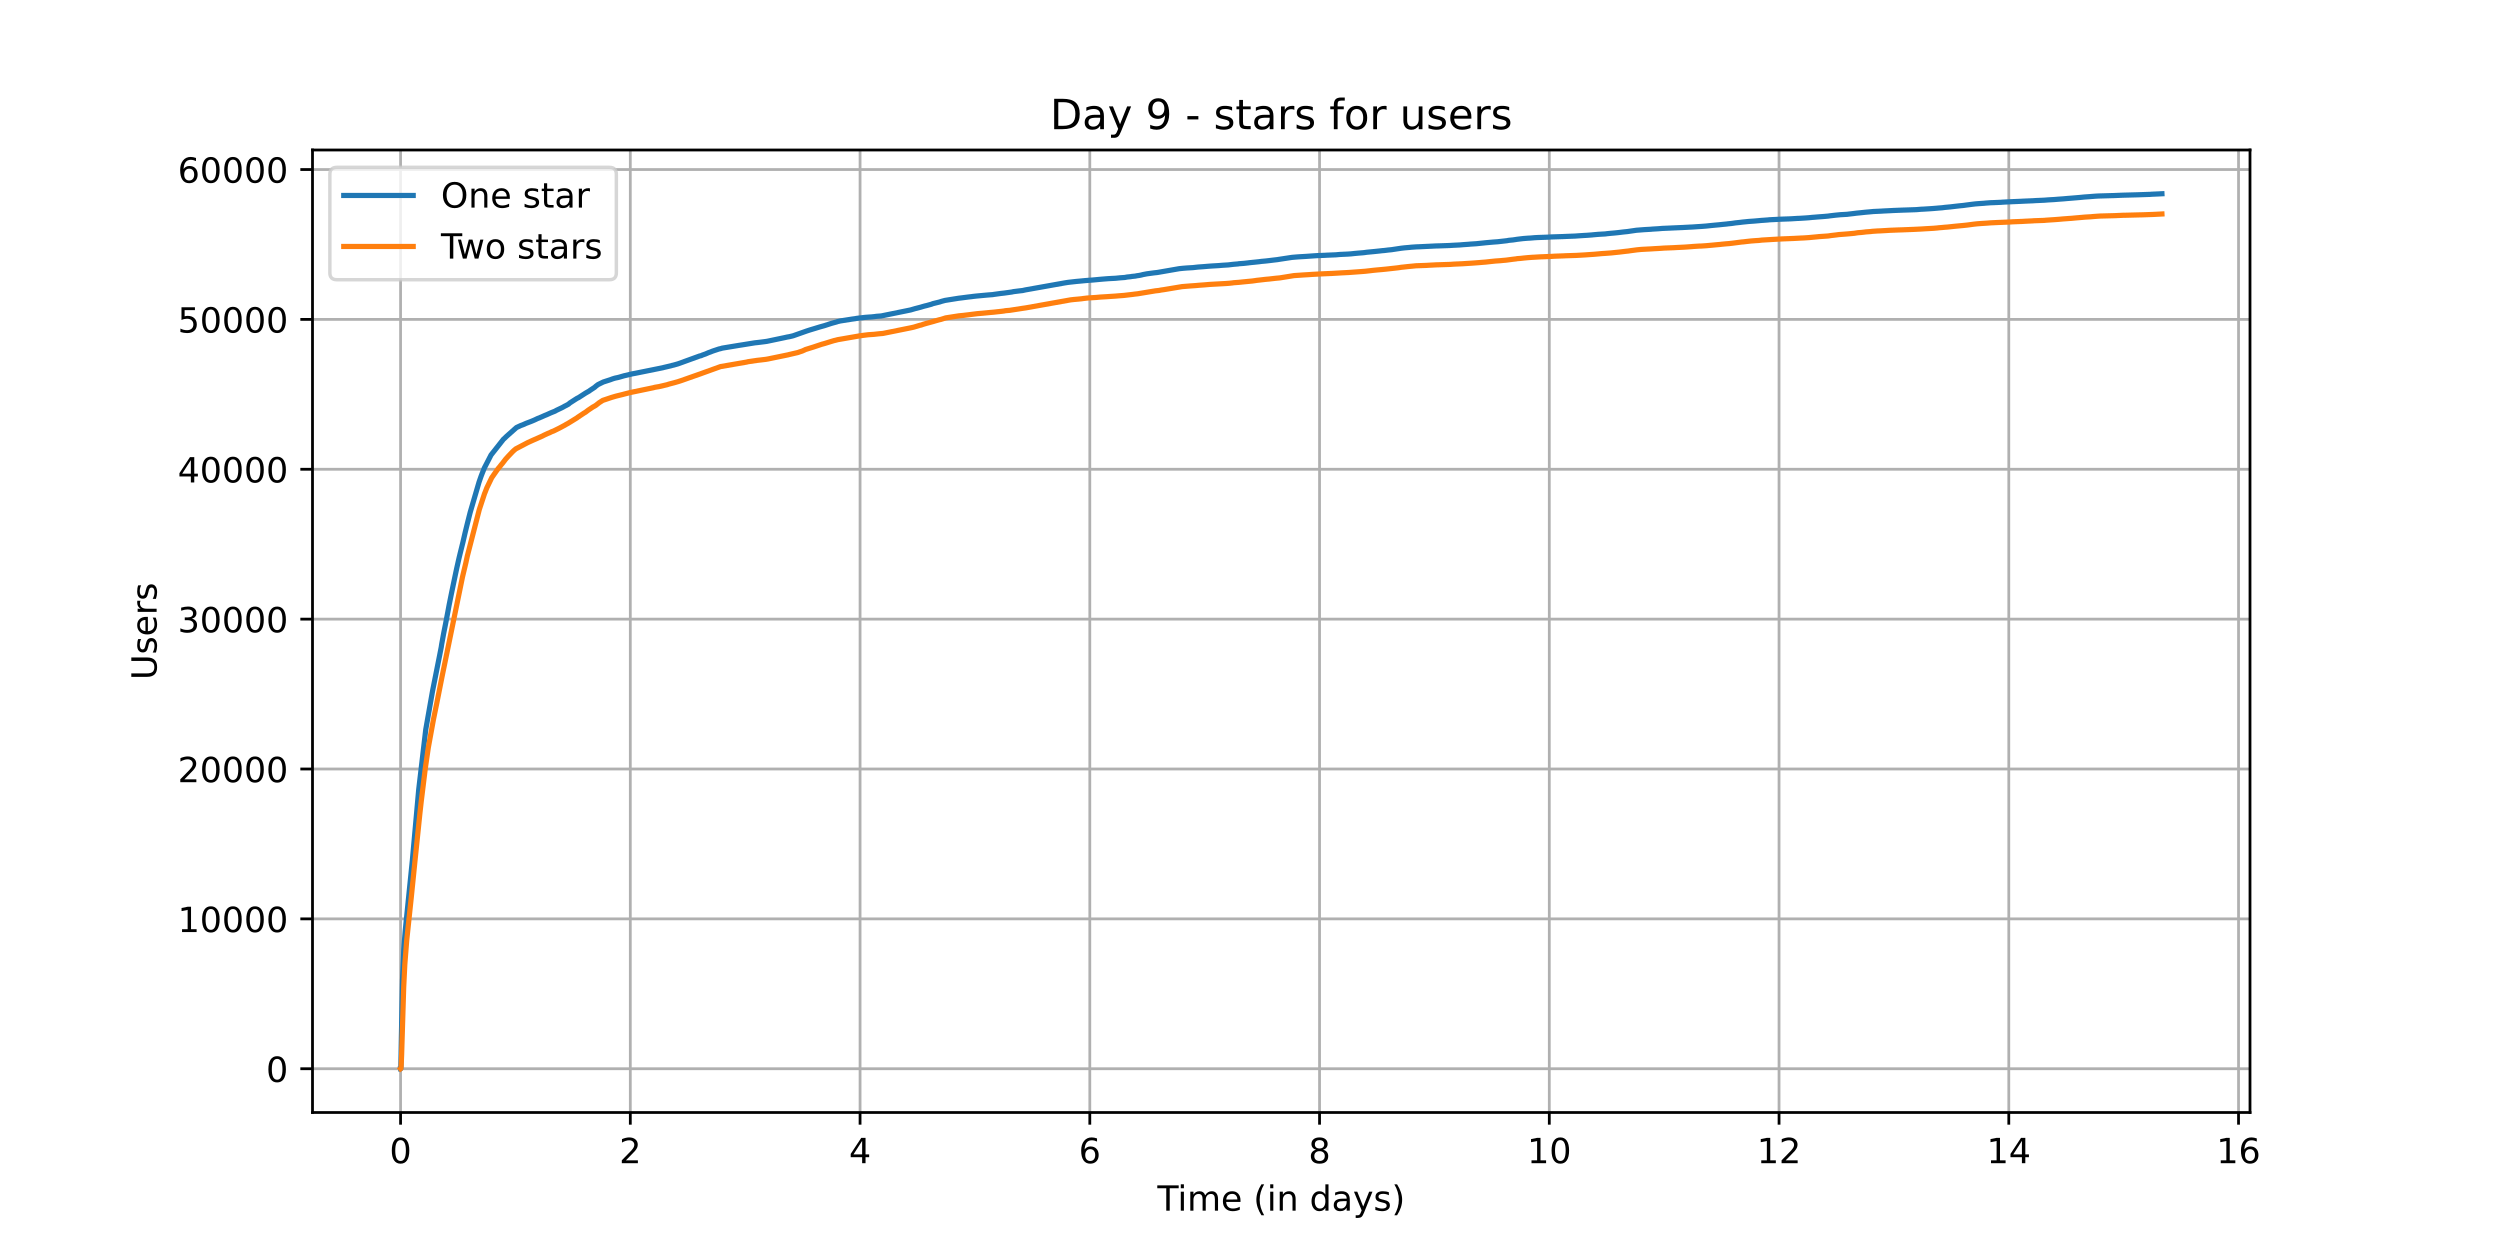 <?xml version="1.0" encoding="utf-8" standalone="no"?>
<!DOCTYPE svg PUBLIC "-//W3C//DTD SVG 1.1//EN"
  "http://www.w3.org/Graphics/SVG/1.1/DTD/svg11.dtd">
<!-- Created with matplotlib (https://matplotlib.org/) -->
<svg height="360pt" version="1.1" viewBox="0 0 720 360" width="720pt" xmlns="http://www.w3.org/2000/svg" xmlns:xlink="http://www.w3.org/1999/xlink">
 <defs>
  <style type="text/css">*{stroke-linecap:butt;stroke-linejoin:round;}</style>
 </defs>
 <g id="figure_1">
  <g id="patch_1">
   <path d="M 0 360 
L 720 360 
L 720 0 
L 0 0 
z
" style="fill:#ffffff;"/>
  </g>
  <g id="axes_1">
   <g id="patch_2">
    <path d="M 90 320.4 
L 648 320.4 
L 648 43.2 
L 90 43.2 
z
" style="fill:#ffffff;"/>
   </g>
   <g id="matplotlib.axis_1">
    <g id="xtick_1">
     <g id="line2d_1">
      <path clip-path="url(#p539cedd8db)" d="M 115.364 320.4 
L 115.364 43.2 
" style="fill:none;stroke:#b0b0b0;stroke-linecap:square;stroke-width:0.8;"/>
     </g>
     <g id="line2d_2">
      <defs>
       <path d="M 0 0 
L 0 3.5 
" id="me29ecaa5ad" style="stroke:#000000;stroke-width:0.8;"/>
      </defs>
      <g>
       <use style="stroke:#000000;stroke-width:0.8;" x="115.364" xlink:href="#me29ecaa5ad" y="320.4"/>
      </g>
     </g>
     <g id="text_1">
      <!-- 0 -->
      <g transform="translate(112.182 334.998)scale(0.1 -0.1)">
       <defs>
        <path d="M 31.781 66.406 
Q 24.172 66.406 20.328 58.906 
Q 16.5 51.422 16.5 36.375 
Q 16.5 21.391 20.328 13.891 
Q 24.172 6.391 31.781 6.391 
Q 39.453 6.391 43.281 13.891 
Q 47.125 21.391 47.125 36.375 
Q 47.125 51.422 43.281 58.906 
Q 39.453 66.406 31.781 66.406 
z
M 31.781 74.219 
Q 44.047 74.219 50.516 64.516 
Q 56.984 54.828 56.984 36.375 
Q 56.984 17.969 50.516 8.266 
Q 44.047 -1.422 31.781 -1.422 
Q 19.531 -1.422 13.062 8.266 
Q 6.594 17.969 6.594 36.375 
Q 6.594 54.828 13.062 64.516 
Q 19.531 74.219 31.781 74.219 
z
" id="DejaVuSans-48"/>
       </defs>
       <use xlink:href="#DejaVuSans-48"/>
      </g>
     </g>
    </g>
    <g id="xtick_2">
     <g id="line2d_3">
      <path clip-path="url(#p539cedd8db)" d="M 181.53 320.4 
L 181.53 43.2 
" style="fill:none;stroke:#b0b0b0;stroke-linecap:square;stroke-width:0.8;"/>
     </g>
     <g id="line2d_4">
      <g>
       <use style="stroke:#000000;stroke-width:0.8;" x="181.53" xlink:href="#me29ecaa5ad" y="320.4"/>
      </g>
     </g>
     <g id="text_2">
      <!-- 2 -->
      <g transform="translate(178.349 334.998)scale(0.1 -0.1)">
       <defs>
        <path d="M 19.188 8.297 
L 53.609 8.297 
L 53.609 0 
L 7.328 0 
L 7.328 8.297 
Q 12.938 14.109 22.625 23.891 
Q 32.328 33.688 34.812 36.531 
Q 39.547 41.844 41.422 45.531 
Q 43.312 49.219 43.312 52.781 
Q 43.312 58.594 39.234 62.25 
Q 35.156 65.922 28.609 65.922 
Q 23.969 65.922 18.812 64.312 
Q 13.672 62.703 7.812 59.422 
L 7.812 69.391 
Q 13.766 71.781 18.938 73 
Q 24.125 74.219 28.422 74.219 
Q 39.75 74.219 46.484 68.547 
Q 53.219 62.891 53.219 53.422 
Q 53.219 48.922 51.531 44.891 
Q 49.859 40.875 45.406 35.406 
Q 44.188 33.984 37.641 27.219 
Q 31.109 20.453 19.188 8.297 
z
" id="DejaVuSans-50"/>
       </defs>
       <use xlink:href="#DejaVuSans-50"/>
      </g>
     </g>
    </g>
    <g id="xtick_3">
     <g id="line2d_5">
      <path clip-path="url(#p539cedd8db)" d="M 247.697 320.4 
L 247.697 43.2 
" style="fill:none;stroke:#b0b0b0;stroke-linecap:square;stroke-width:0.8;"/>
     </g>
     <g id="line2d_6">
      <g>
       <use style="stroke:#000000;stroke-width:0.8;" x="247.697" xlink:href="#me29ecaa5ad" y="320.4"/>
      </g>
     </g>
     <g id="text_3">
      <!-- 4 -->
      <g transform="translate(244.516 334.998)scale(0.1 -0.1)">
       <defs>
        <path d="M 37.797 64.312 
L 12.891 25.391 
L 37.797 25.391 
z
M 35.203 72.906 
L 47.609 72.906 
L 47.609 25.391 
L 58.016 25.391 
L 58.016 17.188 
L 47.609 17.188 
L 47.609 0 
L 37.797 0 
L 37.797 17.188 
L 4.891 17.188 
L 4.891 26.703 
z
" id="DejaVuSans-52"/>
       </defs>
       <use xlink:href="#DejaVuSans-52"/>
      </g>
     </g>
    </g>
    <g id="xtick_4">
     <g id="line2d_7">
      <path clip-path="url(#p539cedd8db)" d="M 313.864 320.4 
L 313.864 43.2 
" style="fill:none;stroke:#b0b0b0;stroke-linecap:square;stroke-width:0.8;"/>
     </g>
     <g id="line2d_8">
      <g>
       <use style="stroke:#000000;stroke-width:0.8;" x="313.864" xlink:href="#me29ecaa5ad" y="320.4"/>
      </g>
     </g>
     <g id="text_4">
      <!-- 6 -->
      <g transform="translate(310.683 334.998)scale(0.1 -0.1)">
       <defs>
        <path d="M 33.016 40.375 
Q 26.375 40.375 22.484 35.828 
Q 18.609 31.297 18.609 23.391 
Q 18.609 15.531 22.484 10.953 
Q 26.375 6.391 33.016 6.391 
Q 39.656 6.391 43.531 10.953 
Q 47.406 15.531 47.406 23.391 
Q 47.406 31.297 43.531 35.828 
Q 39.656 40.375 33.016 40.375 
z
M 52.594 71.297 
L 52.594 62.312 
Q 48.875 64.062 45.094 64.984 
Q 41.312 65.922 37.594 65.922 
Q 27.828 65.922 22.672 59.328 
Q 17.531 52.734 16.797 39.406 
Q 19.672 43.656 24.016 45.922 
Q 28.375 48.188 33.594 48.188 
Q 44.578 48.188 50.953 41.516 
Q 57.328 34.859 57.328 23.391 
Q 57.328 12.156 50.688 5.359 
Q 44.047 -1.422 33.016 -1.422 
Q 20.359 -1.422 13.672 8.266 
Q 6.984 17.969 6.984 36.375 
Q 6.984 53.656 15.188 63.938 
Q 23.391 74.219 37.203 74.219 
Q 40.922 74.219 44.703 73.484 
Q 48.484 72.75 52.594 71.297 
z
" id="DejaVuSans-54"/>
       </defs>
       <use xlink:href="#DejaVuSans-54"/>
      </g>
     </g>
    </g>
    <g id="xtick_5">
     <g id="line2d_9">
      <path clip-path="url(#p539cedd8db)" d="M 380.03 320.4 
L 380.03 43.2 
" style="fill:none;stroke:#b0b0b0;stroke-linecap:square;stroke-width:0.8;"/>
     </g>
     <g id="line2d_10">
      <g>
       <use style="stroke:#000000;stroke-width:0.8;" x="380.03" xlink:href="#me29ecaa5ad" y="320.4"/>
      </g>
     </g>
     <g id="text_5">
      <!-- 8 -->
      <g transform="translate(376.849 334.998)scale(0.1 -0.1)">
       <defs>
        <path d="M 31.781 34.625 
Q 24.75 34.625 20.719 30.859 
Q 16.703 27.094 16.703 20.516 
Q 16.703 13.922 20.719 10.156 
Q 24.75 6.391 31.781 6.391 
Q 38.812 6.391 42.859 10.172 
Q 46.922 13.969 46.922 20.516 
Q 46.922 27.094 42.891 30.859 
Q 38.875 34.625 31.781 34.625 
z
M 21.922 38.812 
Q 15.578 40.375 12.031 44.719 
Q 8.5 49.078 8.5 55.328 
Q 8.5 64.062 14.719 69.141 
Q 20.953 74.219 31.781 74.219 
Q 42.672 74.219 48.875 69.141 
Q 55.078 64.062 55.078 55.328 
Q 55.078 49.078 51.531 44.719 
Q 48 40.375 41.703 38.812 
Q 48.828 37.156 52.797 32.312 
Q 56.781 27.484 56.781 20.516 
Q 56.781 9.906 50.312 4.234 
Q 43.844 -1.422 31.781 -1.422 
Q 19.734 -1.422 13.25 4.234 
Q 6.781 9.906 6.781 20.516 
Q 6.781 27.484 10.781 32.312 
Q 14.797 37.156 21.922 38.812 
z
M 18.312 54.391 
Q 18.312 48.734 21.844 45.562 
Q 25.391 42.391 31.781 42.391 
Q 38.141 42.391 41.719 45.562 
Q 45.312 48.734 45.312 54.391 
Q 45.312 60.062 41.719 63.234 
Q 38.141 66.406 31.781 66.406 
Q 25.391 66.406 21.844 63.234 
Q 18.312 60.062 18.312 54.391 
z
" id="DejaVuSans-56"/>
       </defs>
       <use xlink:href="#DejaVuSans-56"/>
      </g>
     </g>
    </g>
    <g id="xtick_6">
     <g id="line2d_11">
      <path clip-path="url(#p539cedd8db)" d="M 446.197 320.4 
L 446.197 43.2 
" style="fill:none;stroke:#b0b0b0;stroke-linecap:square;stroke-width:0.8;"/>
     </g>
     <g id="line2d_12">
      <g>
       <use style="stroke:#000000;stroke-width:0.8;" x="446.197" xlink:href="#me29ecaa5ad" y="320.4"/>
      </g>
     </g>
     <g id="text_6">
      <!-- 10 -->
      <g transform="translate(439.835 334.998)scale(0.1 -0.1)">
       <defs>
        <path d="M 12.406 8.297 
L 28.516 8.297 
L 28.516 63.922 
L 10.984 60.406 
L 10.984 69.391 
L 28.422 72.906 
L 38.281 72.906 
L 38.281 8.297 
L 54.391 8.297 
L 54.391 0 
L 12.406 0 
z
" id="DejaVuSans-49"/>
       </defs>
       <use xlink:href="#DejaVuSans-49"/>
       <use x="63.623" xlink:href="#DejaVuSans-48"/>
      </g>
     </g>
    </g>
    <g id="xtick_7">
     <g id="line2d_13">
      <path clip-path="url(#p539cedd8db)" d="M 512.364 320.4 
L 512.364 43.2 
" style="fill:none;stroke:#b0b0b0;stroke-linecap:square;stroke-width:0.8;"/>
     </g>
     <g id="line2d_14">
      <g>
       <use style="stroke:#000000;stroke-width:0.8;" x="512.364" xlink:href="#me29ecaa5ad" y="320.4"/>
      </g>
     </g>
     <g id="text_7">
      <!-- 12 -->
      <g transform="translate(506.001 334.998)scale(0.1 -0.1)">
       <use xlink:href="#DejaVuSans-49"/>
       <use x="63.623" xlink:href="#DejaVuSans-50"/>
      </g>
     </g>
    </g>
    <g id="xtick_8">
     <g id="line2d_15">
      <path clip-path="url(#p539cedd8db)" d="M 578.531 320.4 
L 578.531 43.2 
" style="fill:none;stroke:#b0b0b0;stroke-linecap:square;stroke-width:0.8;"/>
     </g>
     <g id="line2d_16">
      <g>
       <use style="stroke:#000000;stroke-width:0.8;" x="578.531" xlink:href="#me29ecaa5ad" y="320.4"/>
      </g>
     </g>
     <g id="text_8">
      <!-- 14 -->
      <g transform="translate(572.168 334.998)scale(0.1 -0.1)">
       <use xlink:href="#DejaVuSans-49"/>
       <use x="63.623" xlink:href="#DejaVuSans-52"/>
      </g>
     </g>
    </g>
    <g id="xtick_9">
     <g id="line2d_17">
      <path clip-path="url(#p539cedd8db)" d="M 644.697 320.4 
L 644.697 43.2 
" style="fill:none;stroke:#b0b0b0;stroke-linecap:square;stroke-width:0.8;"/>
     </g>
     <g id="line2d_18">
      <g>
       <use style="stroke:#000000;stroke-width:0.8;" x="644.697" xlink:href="#me29ecaa5ad" y="320.4"/>
      </g>
     </g>
     <g id="text_9">
      <!-- 16 -->
      <g transform="translate(638.335 334.998)scale(0.1 -0.1)">
       <use xlink:href="#DejaVuSans-49"/>
       <use x="63.623" xlink:href="#DejaVuSans-54"/>
      </g>
     </g>
    </g>
    <g id="text_10">
     <!-- Time (in days) -->
     <g transform="translate(333.327 348.677)scale(0.1 -0.1)">
      <defs>
       <path d="M -0.297 72.906 
L 61.375 72.906 
L 61.375 64.594 
L 35.5 64.594 
L 35.5 0 
L 25.594 0 
L 25.594 64.594 
L -0.297 64.594 
z
" id="DejaVuSans-84"/>
       <path d="M 9.422 54.688 
L 18.406 54.688 
L 18.406 0 
L 9.422 0 
z
M 9.422 75.984 
L 18.406 75.984 
L 18.406 64.594 
L 9.422 64.594 
z
" id="DejaVuSans-105"/>
       <path d="M 52 44.188 
Q 55.375 50.25 60.062 53.125 
Q 64.75 56 71.094 56 
Q 79.641 56 84.281 50.016 
Q 88.922 44.047 88.922 33.016 
L 88.922 0 
L 79.891 0 
L 79.891 32.719 
Q 79.891 40.578 77.094 44.375 
Q 74.312 48.188 68.609 48.188 
Q 61.625 48.188 57.562 43.547 
Q 53.516 38.922 53.516 30.906 
L 53.516 0 
L 44.484 0 
L 44.484 32.719 
Q 44.484 40.625 41.703 44.406 
Q 38.922 48.188 33.109 48.188 
Q 26.219 48.188 22.156 43.531 
Q 18.109 38.875 18.109 30.906 
L 18.109 0 
L 9.078 0 
L 9.078 54.688 
L 18.109 54.688 
L 18.109 46.188 
Q 21.188 51.219 25.484 53.609 
Q 29.781 56 35.688 56 
Q 41.656 56 45.828 52.969 
Q 50 49.953 52 44.188 
z
" id="DejaVuSans-109"/>
       <path d="M 56.203 29.594 
L 56.203 25.203 
L 14.891 25.203 
Q 15.484 15.922 20.484 11.062 
Q 25.484 6.203 34.422 6.203 
Q 39.594 6.203 44.453 7.469 
Q 49.312 8.734 54.109 11.281 
L 54.109 2.781 
Q 49.266 0.734 44.188 -0.344 
Q 39.109 -1.422 33.891 -1.422 
Q 20.797 -1.422 13.156 6.188 
Q 5.516 13.812 5.516 26.812 
Q 5.516 40.234 12.766 48.109 
Q 20.016 56 32.328 56 
Q 43.359 56 49.781 48.891 
Q 56.203 41.797 56.203 29.594 
z
M 47.219 32.234 
Q 47.125 39.594 43.094 43.984 
Q 39.062 48.391 32.422 48.391 
Q 24.906 48.391 20.391 44.141 
Q 15.875 39.891 15.188 32.172 
z
" id="DejaVuSans-101"/>
       <path id="DejaVuSans-32"/>
       <path d="M 31 75.875 
Q 24.469 64.656 21.281 53.656 
Q 18.109 42.672 18.109 31.391 
Q 18.109 20.125 21.312 9.062 
Q 24.516 -2 31 -13.188 
L 23.188 -13.188 
Q 15.875 -1.703 12.234 9.375 
Q 8.594 20.453 8.594 31.391 
Q 8.594 42.281 12.203 53.312 
Q 15.828 64.359 23.188 75.875 
z
" id="DejaVuSans-40"/>
       <path d="M 54.891 33.016 
L 54.891 0 
L 45.906 0 
L 45.906 32.719 
Q 45.906 40.484 42.875 44.328 
Q 39.844 48.188 33.797 48.188 
Q 26.516 48.188 22.312 43.547 
Q 18.109 38.922 18.109 30.906 
L 18.109 0 
L 9.078 0 
L 9.078 54.688 
L 18.109 54.688 
L 18.109 46.188 
Q 21.344 51.125 25.703 53.562 
Q 30.078 56 35.797 56 
Q 45.219 56 50.047 50.172 
Q 54.891 44.344 54.891 33.016 
z
" id="DejaVuSans-110"/>
       <path d="M 45.406 46.391 
L 45.406 75.984 
L 54.391 75.984 
L 54.391 0 
L 45.406 0 
L 45.406 8.203 
Q 42.578 3.328 38.25 0.953 
Q 33.938 -1.422 27.875 -1.422 
Q 17.969 -1.422 11.734 6.484 
Q 5.516 14.406 5.516 27.297 
Q 5.516 40.188 11.734 48.094 
Q 17.969 56 27.875 56 
Q 33.938 56 38.25 53.625 
Q 42.578 51.266 45.406 46.391 
z
M 14.797 27.297 
Q 14.797 17.391 18.875 11.75 
Q 22.953 6.109 30.078 6.109 
Q 37.203 6.109 41.297 11.75 
Q 45.406 17.391 45.406 27.297 
Q 45.406 37.203 41.297 42.844 
Q 37.203 48.484 30.078 48.484 
Q 22.953 48.484 18.875 42.844 
Q 14.797 37.203 14.797 27.297 
z
" id="DejaVuSans-100"/>
       <path d="M 34.281 27.484 
Q 23.391 27.484 19.188 25 
Q 14.984 22.516 14.984 16.5 
Q 14.984 11.719 18.141 8.906 
Q 21.297 6.109 26.703 6.109 
Q 34.188 6.109 38.703 11.406 
Q 43.219 16.703 43.219 25.484 
L 43.219 27.484 
z
M 52.203 31.203 
L 52.203 0 
L 43.219 0 
L 43.219 8.297 
Q 40.141 3.328 35.547 0.953 
Q 30.953 -1.422 24.312 -1.422 
Q 15.922 -1.422 10.953 3.297 
Q 6 8.016 6 15.922 
Q 6 25.141 12.172 29.828 
Q 18.359 34.516 30.609 34.516 
L 43.219 34.516 
L 43.219 35.406 
Q 43.219 41.609 39.141 45 
Q 35.062 48.391 27.688 48.391 
Q 23 48.391 18.547 47.266 
Q 14.109 46.141 10.016 43.891 
L 10.016 52.203 
Q 14.938 54.109 19.578 55.047 
Q 24.219 56 28.609 56 
Q 40.484 56 46.344 49.844 
Q 52.203 43.703 52.203 31.203 
z
" id="DejaVuSans-97"/>
       <path d="M 32.172 -5.078 
Q 28.375 -14.844 24.75 -17.812 
Q 21.141 -20.797 15.094 -20.797 
L 7.906 -20.797 
L 7.906 -13.281 
L 13.188 -13.281 
Q 16.891 -13.281 18.938 -11.516 
Q 21 -9.766 23.484 -3.219 
L 25.094 0.875 
L 2.984 54.688 
L 12.5 54.688 
L 29.594 11.922 
L 46.688 54.688 
L 56.203 54.688 
z
" id="DejaVuSans-121"/>
       <path d="M 44.281 53.078 
L 44.281 44.578 
Q 40.484 46.531 36.375 47.5 
Q 32.281 48.484 27.875 48.484 
Q 21.188 48.484 17.844 46.438 
Q 14.5 44.391 14.5 40.281 
Q 14.5 37.156 16.891 35.375 
Q 19.281 33.594 26.516 31.984 
L 29.594 31.297 
Q 39.156 29.25 43.188 25.516 
Q 47.219 21.781 47.219 15.094 
Q 47.219 7.469 41.188 3.016 
Q 35.156 -1.422 24.609 -1.422 
Q 20.219 -1.422 15.453 -0.562 
Q 10.688 0.297 5.422 2 
L 5.422 11.281 
Q 10.406 8.688 15.234 7.391 
Q 20.062 6.109 24.812 6.109 
Q 31.156 6.109 34.562 8.281 
Q 37.984 10.453 37.984 14.406 
Q 37.984 18.062 35.516 20.016 
Q 33.062 21.969 24.703 23.781 
L 21.578 24.516 
Q 13.234 26.266 9.516 29.906 
Q 5.812 33.547 5.812 39.891 
Q 5.812 47.609 11.281 51.797 
Q 16.75 56 26.812 56 
Q 31.781 56 36.172 55.266 
Q 40.578 54.547 44.281 53.078 
z
" id="DejaVuSans-115"/>
       <path d="M 8.016 75.875 
L 15.828 75.875 
Q 23.141 64.359 26.781 53.312 
Q 30.422 42.281 30.422 31.391 
Q 30.422 20.453 26.781 9.375 
Q 23.141 -1.703 15.828 -13.188 
L 8.016 -13.188 
Q 14.5 -2 17.703 9.062 
Q 20.906 20.125 20.906 31.391 
Q 20.906 42.672 17.703 53.656 
Q 14.5 64.656 8.016 75.875 
z
" id="DejaVuSans-41"/>
      </defs>
      <use xlink:href="#DejaVuSans-84"/>
      <use x="57.959" xlink:href="#DejaVuSans-105"/>
      <use x="85.742" xlink:href="#DejaVuSans-109"/>
      <use x="183.154" xlink:href="#DejaVuSans-101"/>
      <use x="244.678" xlink:href="#DejaVuSans-32"/>
      <use x="276.465" xlink:href="#DejaVuSans-40"/>
      <use x="315.479" xlink:href="#DejaVuSans-105"/>
      <use x="343.262" xlink:href="#DejaVuSans-110"/>
      <use x="406.641" xlink:href="#DejaVuSans-32"/>
      <use x="438.428" xlink:href="#DejaVuSans-100"/>
      <use x="501.904" xlink:href="#DejaVuSans-97"/>
      <use x="563.184" xlink:href="#DejaVuSans-121"/>
      <use x="622.363" xlink:href="#DejaVuSans-115"/>
      <use x="674.463" xlink:href="#DejaVuSans-41"/>
     </g>
    </g>
   </g>
   <g id="matplotlib.axis_2">
    <g id="ytick_1">
     <g id="line2d_19">
      <path clip-path="url(#p539cedd8db)" d="M 90 307.8 
L 648 307.8 
" style="fill:none;stroke:#b0b0b0;stroke-linecap:square;stroke-width:0.8;"/>
     </g>
     <g id="line2d_20">
      <defs>
       <path d="M 0 0 
L -3.5 0 
" id="me9ee0920b4" style="stroke:#000000;stroke-width:0.8;"/>
      </defs>
      <g>
       <use style="stroke:#000000;stroke-width:0.8;" x="90" xlink:href="#me9ee0920b4" y="307.8"/>
      </g>
     </g>
     <g id="text_11">
      <!-- 0 -->
      <g transform="translate(76.638 311.599)scale(0.1 -0.1)">
       <use xlink:href="#DejaVuSans-48"/>
      </g>
     </g>
    </g>
    <g id="ytick_2">
     <g id="line2d_21">
      <path clip-path="url(#p539cedd8db)" d="M 90 264.637 
L 648 264.637 
" style="fill:none;stroke:#b0b0b0;stroke-linecap:square;stroke-width:0.8;"/>
     </g>
     <g id="line2d_22">
      <g>
       <use style="stroke:#000000;stroke-width:0.8;" x="90" xlink:href="#me9ee0920b4" y="264.637"/>
      </g>
     </g>
     <g id="text_12">
      <!-- 10000 -->
      <g transform="translate(51.188 268.436)scale(0.1 -0.1)">
       <use xlink:href="#DejaVuSans-49"/>
       <use x="63.623" xlink:href="#DejaVuSans-48"/>
       <use x="127.246" xlink:href="#DejaVuSans-48"/>
       <use x="190.869" xlink:href="#DejaVuSans-48"/>
       <use x="254.492" xlink:href="#DejaVuSans-48"/>
      </g>
     </g>
    </g>
    <g id="ytick_3">
     <g id="line2d_23">
      <path clip-path="url(#p539cedd8db)" d="M 90 221.474 
L 648 221.474 
" style="fill:none;stroke:#b0b0b0;stroke-linecap:square;stroke-width:0.8;"/>
     </g>
     <g id="line2d_24">
      <g>
       <use style="stroke:#000000;stroke-width:0.8;" x="90" xlink:href="#me9ee0920b4" y="221.474"/>
      </g>
     </g>
     <g id="text_13">
      <!-- 20000 -->
      <g transform="translate(51.188 225.273)scale(0.1 -0.1)">
       <use xlink:href="#DejaVuSans-50"/>
       <use x="63.623" xlink:href="#DejaVuSans-48"/>
       <use x="127.246" xlink:href="#DejaVuSans-48"/>
       <use x="190.869" xlink:href="#DejaVuSans-48"/>
       <use x="254.492" xlink:href="#DejaVuSans-48"/>
      </g>
     </g>
    </g>
    <g id="ytick_4">
     <g id="line2d_25">
      <path clip-path="url(#p539cedd8db)" d="M 90 178.31 
L 648 178.31 
" style="fill:none;stroke:#b0b0b0;stroke-linecap:square;stroke-width:0.8;"/>
     </g>
     <g id="line2d_26">
      <g>
       <use style="stroke:#000000;stroke-width:0.8;" x="90" xlink:href="#me9ee0920b4" y="178.31"/>
      </g>
     </g>
     <g id="text_14">
      <!-- 30000 -->
      <g transform="translate(51.188 182.109)scale(0.1 -0.1)">
       <defs>
        <path d="M 40.578 39.312 
Q 47.656 37.797 51.625 33 
Q 55.609 28.219 55.609 21.188 
Q 55.609 10.406 48.188 4.484 
Q 40.766 -1.422 27.094 -1.422 
Q 22.516 -1.422 17.656 -0.516 
Q 12.797 0.391 7.625 2.203 
L 7.625 11.719 
Q 11.719 9.328 16.594 8.109 
Q 21.484 6.891 26.812 6.891 
Q 36.078 6.891 40.938 10.547 
Q 45.797 14.203 45.797 21.188 
Q 45.797 27.641 41.281 31.266 
Q 36.766 34.906 28.719 34.906 
L 20.219 34.906 
L 20.219 43.016 
L 29.109 43.016 
Q 36.375 43.016 40.234 45.922 
Q 44.094 48.828 44.094 54.297 
Q 44.094 59.906 40.109 62.906 
Q 36.141 65.922 28.719 65.922 
Q 24.656 65.922 20.016 65.031 
Q 15.375 64.156 9.812 62.312 
L 9.812 71.094 
Q 15.438 72.656 20.344 73.438 
Q 25.25 74.219 29.594 74.219 
Q 40.828 74.219 47.359 69.109 
Q 53.906 64.016 53.906 55.328 
Q 53.906 49.266 50.438 45.094 
Q 46.969 40.922 40.578 39.312 
z
" id="DejaVuSans-51"/>
       </defs>
       <use xlink:href="#DejaVuSans-51"/>
       <use x="63.623" xlink:href="#DejaVuSans-48"/>
       <use x="127.246" xlink:href="#DejaVuSans-48"/>
       <use x="190.869" xlink:href="#DejaVuSans-48"/>
       <use x="254.492" xlink:href="#DejaVuSans-48"/>
      </g>
     </g>
    </g>
    <g id="ytick_5">
     <g id="line2d_27">
      <path clip-path="url(#p539cedd8db)" d="M 90 135.147 
L 648 135.147 
" style="fill:none;stroke:#b0b0b0;stroke-linecap:square;stroke-width:0.8;"/>
     </g>
     <g id="line2d_28">
      <g>
       <use style="stroke:#000000;stroke-width:0.8;" x="90" xlink:href="#me9ee0920b4" y="135.147"/>
      </g>
     </g>
     <g id="text_15">
      <!-- 40000 -->
      <g transform="translate(51.188 138.946)scale(0.1 -0.1)">
       <use xlink:href="#DejaVuSans-52"/>
       <use x="63.623" xlink:href="#DejaVuSans-48"/>
       <use x="127.246" xlink:href="#DejaVuSans-48"/>
       <use x="190.869" xlink:href="#DejaVuSans-48"/>
       <use x="254.492" xlink:href="#DejaVuSans-48"/>
      </g>
     </g>
    </g>
    <g id="ytick_6">
     <g id="line2d_29">
      <path clip-path="url(#p539cedd8db)" d="M 90 91.984 
L 648 91.984 
" style="fill:none;stroke:#b0b0b0;stroke-linecap:square;stroke-width:0.8;"/>
     </g>
     <g id="line2d_30">
      <g>
       <use style="stroke:#000000;stroke-width:0.8;" x="90" xlink:href="#me9ee0920b4" y="91.984"/>
      </g>
     </g>
     <g id="text_16">
      <!-- 50000 -->
      <g transform="translate(51.188 95.783)scale(0.1 -0.1)">
       <defs>
        <path d="M 10.797 72.906 
L 49.516 72.906 
L 49.516 64.594 
L 19.828 64.594 
L 19.828 46.734 
Q 21.969 47.469 24.109 47.828 
Q 26.266 48.188 28.422 48.188 
Q 40.625 48.188 47.75 41.5 
Q 54.891 34.812 54.891 23.391 
Q 54.891 11.625 47.562 5.094 
Q 40.234 -1.422 26.906 -1.422 
Q 22.312 -1.422 17.547 -0.641 
Q 12.797 0.141 7.719 1.703 
L 7.719 11.625 
Q 12.109 9.234 16.797 8.062 
Q 21.484 6.891 26.703 6.891 
Q 35.156 6.891 40.078 11.328 
Q 45.016 15.766 45.016 23.391 
Q 45.016 31 40.078 35.438 
Q 35.156 39.891 26.703 39.891 
Q 22.75 39.891 18.812 39.016 
Q 14.891 38.141 10.797 36.281 
z
" id="DejaVuSans-53"/>
       </defs>
       <use xlink:href="#DejaVuSans-53"/>
       <use x="63.623" xlink:href="#DejaVuSans-48"/>
       <use x="127.246" xlink:href="#DejaVuSans-48"/>
       <use x="190.869" xlink:href="#DejaVuSans-48"/>
       <use x="254.492" xlink:href="#DejaVuSans-48"/>
      </g>
     </g>
    </g>
    <g id="ytick_7">
     <g id="line2d_31">
      <path clip-path="url(#p539cedd8db)" d="M 90 48.821 
L 648 48.821 
" style="fill:none;stroke:#b0b0b0;stroke-linecap:square;stroke-width:0.8;"/>
     </g>
     <g id="line2d_32">
      <g>
       <use style="stroke:#000000;stroke-width:0.8;" x="90" xlink:href="#me9ee0920b4" y="48.821"/>
      </g>
     </g>
     <g id="text_17">
      <!-- 60000 -->
      <g transform="translate(51.188 52.62)scale(0.1 -0.1)">
       <use xlink:href="#DejaVuSans-54"/>
       <use x="63.623" xlink:href="#DejaVuSans-48"/>
       <use x="127.246" xlink:href="#DejaVuSans-48"/>
       <use x="190.869" xlink:href="#DejaVuSans-48"/>
       <use x="254.492" xlink:href="#DejaVuSans-48"/>
      </g>
     </g>
    </g>
    <g id="text_18">
     <!-- Users -->
     <g transform="translate(45.108 195.801)rotate(-90)scale(0.1 -0.1)">
      <defs>
       <path d="M 8.688 72.906 
L 18.609 72.906 
L 18.609 28.609 
Q 18.609 16.891 22.844 11.734 
Q 27.094 6.594 36.625 6.594 
Q 46.094 6.594 50.344 11.734 
Q 54.594 16.891 54.594 28.609 
L 54.594 72.906 
L 64.5 72.906 
L 64.5 27.391 
Q 64.5 13.141 57.438 5.859 
Q 50.391 -1.422 36.625 -1.422 
Q 22.797 -1.422 15.734 5.859 
Q 8.688 13.141 8.688 27.391 
z
" id="DejaVuSans-85"/>
       <path d="M 41.109 46.297 
Q 39.594 47.172 37.812 47.578 
Q 36.031 48 33.891 48 
Q 26.266 48 22.188 43.047 
Q 18.109 38.094 18.109 28.812 
L 18.109 0 
L 9.078 0 
L 9.078 54.688 
L 18.109 54.688 
L 18.109 46.188 
Q 20.953 51.172 25.484 53.578 
Q 30.031 56 36.531 56 
Q 37.453 56 38.578 55.875 
Q 39.703 55.766 41.062 55.516 
z
" id="DejaVuSans-114"/>
      </defs>
      <use xlink:href="#DejaVuSans-85"/>
      <use x="73.193" xlink:href="#DejaVuSans-115"/>
      <use x="125.293" xlink:href="#DejaVuSans-101"/>
      <use x="186.816" xlink:href="#DejaVuSans-114"/>
      <use x="227.93" xlink:href="#DejaVuSans-115"/>
     </g>
    </g>
   </g>
   <g id="line2d_33">
    <path clip-path="url(#p539cedd8db)" d="M 115.364 307.8 
L 115.398 307.796 
L 115.443 307.235 
L 115.58 299.517 
L 115.922 282.209 
L 116.286 273.567 
L 116.695 268.168 
L 118.768 247.691 
L 120.589 227.413 
L 122.615 210.13 
L 124.573 199.007 
L 126.6 188.829 
L 127.078 186.377 
L 127.192 185.613 
L 127.785 182.368 
L 128.309 179.735 
L 128.97 176.286 
L 129.335 174.309 
L 130.041 170.796 
L 131.202 165.24 
L 131.52 163.747 
L 132.158 160.911 
L 132.523 159.396 
L 132.978 157.544 
L 133.319 156.168 
L 133.98 153.306 
L 134.595 150.798 
L 135.415 147.552 
L 137.966 138.846 
L 138.558 137.141 
L 138.854 136.373 
L 139.492 134.78 
L 141.427 131.025 
L 145.003 126.493 
L 145.254 126.286 
L 145.914 125.642 
L 148.738 123.135 
L 149.945 122.569 
L 150.56 122.345 
L 151.518 121.917 
L 152.111 121.693 
L 152.773 121.443 
L 153.252 121.248 
L 153.663 121.076 
L 154.076 120.894 
L 154.83 120.532 
L 155.38 120.329 
L 155.63 120.208 
L 155.88 120.109 
L 156.905 119.651 
L 157.429 119.444 
L 158.522 118.948 
L 158.978 118.758 
L 159.342 118.615 
L 159.843 118.413 
L 160.253 118.175 
L 160.48 118.067 
L 161.896 117.39 
L 162.214 117.221 
L 162.625 116.98 
L 163.012 116.794 
L 163.717 116.406 
L 164.127 116.047 
L 165.676 115.05 
L 166.178 114.731 
L 166.656 114.498 
L 166.884 114.347 
L 168.638 113.216 
L 169.39 112.784 
L 169.663 112.629 
L 169.982 112.387 
L 171.258 111.55 
L 171.6 111.235 
L 171.919 110.993 
L 172.238 110.755 
L 173.743 110.017 
L 175.793 109.353 
L 176.363 109.137 
L 176.841 108.986 
L 177.206 108.882 
L 177.866 108.748 
L 178.299 108.64 
L 179.689 108.235 
L 182.125 107.661 
L 182.421 107.609 
L 183.013 107.501 
L 190.846 105.917 
L 191.255 105.809 
L 193.311 105.326 
L 193.538 105.248 
L 194.016 105.14 
L 195.178 104.812 
L 195.496 104.704 
L 201.484 102.529 
L 201.94 102.425 
L 202.258 102.274 
L 202.554 102.166 
L 203.192 101.942 
L 204.103 101.544 
L 204.422 101.437 
L 204.673 101.346 
L 205.174 101.139 
L 205.812 100.919 
L 206.039 100.849 
L 206.745 100.612 
L 207.064 100.508 
L 207.474 100.422 
L 207.656 100.37 
L 207.998 100.262 
L 212.94 99.447 
L 213.646 99.339 
L 217.38 98.734 
L 218.382 98.627 
L 220.066 98.415 
L 220.863 98.307 
L 225.966 97.237 
L 226.694 97.073 
L 227.309 96.969 
L 228.083 96.792 
L 228.47 96.689 
L 232.295 95.338 
L 232.614 95.234 
L 233.138 95.061 
L 234.048 94.785 
L 234.527 94.643 
L 236.075 94.168 
L 237.167 93.861 
L 237.441 93.784 
L 239.445 93.132 
L 239.831 93.024 
L 240.924 92.726 
L 241.22 92.618 
L 242.04 92.428 
L 245.432 91.893 
L 246.206 91.79 
L 246.775 91.686 
L 247.64 91.578 
L 249.123 91.405 
L 250.58 91.297 
L 250.921 91.28 
L 251.9 91.177 
L 252.401 91.103 
L 253.79 90.995 
L 262.261 89.264 
L 263.581 88.876 
L 265.152 88.47 
L 265.608 88.332 
L 265.972 88.224 
L 266.381 88.112 
L 266.837 88.008 
L 267.907 87.711 
L 268.272 87.611 
L 268.659 87.452 
L 270.617 86.972 
L 271.163 86.787 
L 272.165 86.519 
L 276.081 85.893 
L 276.969 85.786 
L 278.813 85.544 
L 279.77 85.436 
L 280.248 85.367 
L 281.226 85.259 
L 282.365 85.155 
L 283.504 85.047 
L 284.642 84.944 
L 285.894 84.849 
L 286.122 84.806 
L 288.239 84.512 
L 289.219 84.404 
L 291.405 84.098 
L 291.883 83.99 
L 293.616 83.774 
L 294.527 83.671 
L 295.301 83.494 
L 306.574 81.486 
L 307.234 81.379 
L 307.713 81.309 
L 308.646 81.202 
L 310.013 81.051 
L 311.22 80.943 
L 312.404 80.826 
L 313.701 80.718 
L 314.613 80.653 
L 315.774 80.545 
L 316.96 80.433 
L 318.258 80.325 
L 319.262 80.248 
L 321.29 80.14 
L 322.542 80.015 
L 323.953 79.911 
L 324.591 79.786 
L 325.638 79.682 
L 325.957 79.617 
L 327.004 79.51 
L 327.346 79.432 
L 328.097 79.324 
L 328.735 79.194 
L 329.122 79.087 
L 329.736 78.97 
L 330.283 78.862 
L 332.332 78.586 
L 333.312 78.478 
L 339.644 77.377 
L 340.691 77.269 
L 341.739 77.183 
L 343.561 77.075 
L 345.018 76.911 
L 346.544 76.803 
L 346.931 76.769 
L 348.229 76.661 
L 349.116 76.6 
L 350.961 76.492 
L 351.985 76.406 
L 353.715 76.298 
L 355.286 76.113 
L 356.539 76.009 
L 356.789 75.957 
L 358.178 75.854 
L 358.588 75.81 
L 359.5 75.707 
L 359.796 75.664 
L 360.843 75.556 
L 361.253 75.517 
L 362.528 75.383 
L 363.348 75.275 
L 364.418 75.18 
L 365.375 75.072 
L 367.038 74.87 
L 367.927 74.766 
L 368.246 74.71 
L 368.952 74.602 
L 372.072 74.127 
L 373.325 74.019 
L 374.236 73.954 
L 376.058 73.847 
L 376.969 73.782 
L 378.494 73.674 
L 379.382 73.618 
L 381.796 73.519 
L 382.046 73.497 
L 384.712 73.389 
L 385.851 73.285 
L 388.15 73.178 
L 389.084 73.113 
L 390.063 73.005 
L 391.179 72.901 
L 392.477 72.798 
L 392.909 72.75 
L 393.684 72.642 
L 394.822 72.534 
L 395.938 72.426 
L 397.258 72.288 
L 398.214 72.18 
L 398.579 72.155 
L 399.421 72.055 
L 399.649 72.021 
L 400.743 71.913 
L 403.522 71.494 
L 404.365 71.395 
L 404.639 71.365 
L 405.937 71.257 
L 406.37 71.205 
L 407.941 71.097 
L 408.624 71.075 
L 410.809 70.968 
L 411.561 70.933 
L 413.723 70.825 
L 414.338 70.816 
L 417.412 70.709 
L 418.3 70.652 
L 420.417 70.545 
L 421.487 70.454 
L 423.036 70.346 
L 423.445 70.303 
L 425.13 70.195 
L 426.36 70.07 
L 427.361 69.966 
L 427.794 69.919 
L 428.978 69.811 
L 430.048 69.716 
L 431.369 69.621 
L 431.573 69.595 
L 432.554 69.487 
L 433.988 69.323 
L 434.558 69.215 
L 435.766 69.099 
L 436.472 68.991 
L 436.995 68.909 
L 438.636 68.71 
L 439.98 68.602 
L 440.754 68.563 
L 442.007 68.455 
L 442.849 68.408 
L 445.854 68.3 
L 446.765 68.24 
L 450.09 68.132 
L 450.864 68.097 
L 453.642 67.989 
L 454.598 67.92 
L 456.237 67.812 
L 457.08 67.765 
L 458.469 67.661 
L 458.901 67.614 
L 460.062 67.51 
L 460.449 67.48 
L 462.34 67.372 
L 462.841 67.299 
L 463.934 67.191 
L 465.027 67.096 
L 466.051 66.988 
L 467.622 66.798 
L 468.692 66.69 
L 471.311 66.31 
L 472.699 66.202 
L 473.656 66.129 
L 475.477 66.025 
L 475.887 65.982 
L 477.663 65.874 
L 478.733 65.784 
L 481.123 65.68 
L 481.465 65.663 
L 483.901 65.555 
L 484.675 65.52 
L 486.702 65.412 
L 487.453 65.378 
L 489.024 65.27 
L 489.889 65.218 
L 491.233 65.115 
L 491.642 65.076 
L 492.644 64.968 
L 493.874 64.847 
L 495.058 64.739 
L 496.333 64.605 
L 497.335 64.51 
L 497.563 64.471 
L 498.61 64.364 
L 499.065 64.303 
L 499.771 64.195 
L 501.069 64.057 
L 501.935 63.949 
L 502.344 63.91 
L 503.619 63.781 
L 505.167 63.673 
L 506.238 63.578 
L 507.353 63.474 
L 507.718 63.453 
L 509.129 63.349 
L 509.562 63.297 
L 511.724 63.19 
L 512.59 63.138 
L 515.55 63.03 
L 515.891 63.013 
L 517.644 62.905 
L 518.373 62.879 
L 520.082 62.771 
L 521.038 62.697 
L 522.04 62.594 
L 522.405 62.572 
L 523.452 62.482 
L 524.909 62.374 
L 525.296 62.344 
L 526.502 62.236 
L 527.003 62.162 
L 528.574 61.977 
L 529.667 61.869 
L 530.077 61.83 
L 531.99 61.722 
L 532.286 61.679 
L 533.835 61.498 
L 534.655 61.39 
L 535.817 61.277 
L 536.796 61.17 
L 537.206 61.126 
L 538.436 61.018 
L 539.575 60.911 
L 541.921 60.803 
L 542.308 60.772 
L 544.493 60.664 
L 545.29 60.621 
L 547.977 60.513 
L 548.682 60.492 
L 551.642 60.388 
L 551.984 60.371 
L 553.259 60.263 
L 554.01 60.229 
L 555.74 60.121 
L 556.674 60.056 
L 557.926 59.952 
L 558.336 59.913 
L 559.337 59.836 
L 560.157 59.728 
L 560.544 59.693 
L 561.706 59.585 
L 563.3 59.395 
L 564.256 59.288 
L 565.44 59.171 
L 566.215 59.063 
L 568.037 58.826 
L 568.948 58.718 
L 569.904 58.644 
L 571.43 58.537 
L 571.84 58.493 
L 573.275 58.385 
L 573.958 58.364 
L 576.327 58.26 
L 576.714 58.226 
L 578.785 58.118 
L 579.582 58.079 
L 582.109 57.971 
L 582.906 57.928 
L 585.479 57.82 
L 586.344 57.764 
L 588.781 57.656 
L 589.801 57.574 
L 591.668 57.466 
L 592.692 57.38 
L 594.218 57.272 
L 595.356 57.168 
L 596.722 57.06 
L 597.792 56.97 
L 599.068 56.862 
L 600.32 56.737 
L 601.846 56.633 
L 602.256 56.594 
L 603.646 56.486 
L 604.42 56.447 
L 608.11 56.34 
L 608.793 56.322 
L 611.298 56.219 
L 611.617 56.21 
L 615.624 56.102 
L 616.352 56.076 
L 619.312 55.973 
L 619.699 55.938 
L 621.976 55.835 
L 622.34 55.813 
L 622.636 55.8 
L 622.636 55.8 
" style="fill:none;stroke:#1f77b4;stroke-linecap:square;stroke-width:1.5;"/>
   </g>
   <g id="line2d_34">
    <path clip-path="url(#p539cedd8db)" d="M 115.364 307.8 
L 115.466 307.722 
L 115.534 307.122 
L 115.671 303.687 
L 116.263 284.328 
L 116.582 277.81 
L 117.128 270.874 
L 118.426 258.633 
L 119.519 247.876 
L 119.952 243.703 
L 120.498 238.441 
L 120.93 234.246 
L 121.317 230.784 
L 122.478 221.34 
L 123.344 215.37 
L 124.824 207.26 
L 125.803 202.46 
L 127.351 194.656 
L 133.205 166.13 
L 134.162 162.107 
L 134.595 160.108 
L 138.034 146.758 
L 139.56 142.126 
L 139.651 141.924 
L 140.198 140.512 
L 141.61 137.594 
L 143.067 135.497 
L 143.66 134.707 
L 143.819 134.543 
L 144.366 133.835 
L 144.685 133.468 
L 145.595 132.272 
L 145.937 131.892 
L 146.301 131.487 
L 147.599 130.118 
L 147.804 129.924 
L 147.941 129.79 
L 148.51 129.298 
L 151.678 127.632 
L 152.02 127.455 
L 153.617 126.73 
L 154.489 126.355 
L 154.716 126.251 
L 156.245 125.569 
L 156.632 125.358 
L 157.793 124.822 
L 158.317 124.615 
L 158.841 124.348 
L 159.433 124.127 
L 161.053 123.325 
L 161.736 122.962 
L 162.01 122.811 
L 162.693 122.448 
L 162.943 122.289 
L 163.604 121.926 
L 166.178 120.342 
L 166.382 120.174 
L 167.59 119.371 
L 168.114 119.021 
L 168.638 118.71 
L 169.412 118.119 
L 169.64 117.968 
L 170.779 117.204 
L 171.031 117.079 
L 171.555 116.772 
L 172.375 116.129 
L 172.535 115.995 
L 173.606 115.309 
L 176.135 114.459 
L 177.137 114.161 
L 177.547 114.049 
L 179.415 113.591 
L 179.689 113.514 
L 181.26 113.112 
L 181.533 113.043 
L 188.159 111.666 
L 188.569 111.55 
L 189.184 111.442 
L 189.707 111.36 
L 192.126 110.799 
L 192.65 110.626 
L 194.153 110.233 
L 195.428 109.862 
L 196.247 109.594 
L 201.12 107.876 
L 201.393 107.782 
L 201.621 107.708 
L 202.236 107.479 
L 207.52 105.576 
L 215.035 104.277 
L 215.445 104.169 
L 218.017 103.789 
L 218.974 103.681 
L 220.522 103.495 
L 221.161 103.387 
L 227.013 102.183 
L 227.195 102.127 
L 229.7 101.549 
L 229.996 101.458 
L 230.269 101.35 
L 231.02 101.108 
L 231.316 100.975 
L 231.703 100.802 
L 231.954 100.673 
L 233.73 100.116 
L 234.094 100.008 
L 236.735 99.127 
L 237.122 99.028 
L 237.578 98.899 
L 239.239 98.381 
L 240.218 98.087 
L 240.583 98.005 
L 240.97 97.906 
L 241.198 97.837 
L 247.663 96.714 
L 248.417 96.607 
L 250.079 96.399 
L 251.695 96.291 
L 253.107 96.132 
L 254.313 96.024 
L 262.192 94.431 
L 262.899 94.28 
L 263.308 94.176 
L 264.833 93.71 
L 265.312 93.607 
L 265.904 93.395 
L 266.973 93.084 
L 267.361 92.981 
L 267.748 92.873 
L 268.955 92.541 
L 269.433 92.394 
L 270.503 92.096 
L 270.981 91.988 
L 271.823 91.725 
L 272.347 91.556 
L 273.03 91.449 
L 276.218 90.952 
L 277.379 90.844 
L 278.95 90.654 
L 279.792 90.546 
L 281.545 90.326 
L 282.866 90.218 
L 284.096 90.098 
L 285.188 89.99 
L 286.213 89.903 
L 287.169 89.795 
L 288.467 89.657 
L 289.219 89.558 
L 289.56 89.48 
L 290.79 89.377 
L 291.313 89.295 
L 294.618 88.785 
L 295.346 88.682 
L 295.916 88.582 
L 308.305 86.364 
L 309.238 86.256 
L 310.354 86.157 
L 311.47 86.049 
L 311.971 85.975 
L 312.79 85.876 
L 313.064 85.842 
L 313.998 85.773 
L 315.706 85.665 
L 316.845 85.557 
L 318.67 85.449 
L 319.559 85.388 
L 321.221 85.28 
L 322.269 85.19 
L 323.703 85.082 
L 325.32 84.888 
L 326.23 84.784 
L 326.708 84.715 
L 327.665 84.607 
L 332.788 83.757 
L 333.767 83.653 
L 334.405 83.528 
L 335.179 83.42 
L 340.441 82.544 
L 341.785 82.436 
L 342.787 82.354 
L 344.335 82.246 
L 345.474 82.143 
L 346.999 82.035 
L 347.409 81.996 
L 348.456 81.909 
L 350.369 81.802 
L 351.166 81.758 
L 353.101 81.65 
L 354.034 81.581 
L 354.945 81.482 
L 355.264 81.426 
L 356.766 81.318 
L 358.042 81.184 
L 359.09 81.081 
L 359.5 81.042 
L 360.638 80.934 
L 361.412 80.826 
L 361.936 80.744 
L 362.915 80.636 
L 364.487 80.451 
L 365.648 80.347 
L 365.921 80.312 
L 367.425 80.14 
L 368.587 80.032 
L 372.687 79.371 
L 374.281 79.264 
L 375.192 79.199 
L 376.969 79.091 
L 377.879 79.026 
L 379.837 78.918 
L 380.657 78.875 
L 383.117 78.767 
L 383.459 78.754 
L 385.327 78.646 
L 386.215 78.59 
L 388.355 78.482 
L 389.312 78.413 
L 390.792 78.305 
L 391.771 78.232 
L 393.16 78.124 
L 394.594 77.964 
L 395.505 77.856 
L 396.712 77.736 
L 397.941 77.628 
L 399.148 77.511 
L 400.105 77.403 
L 401.495 77.252 
L 402.451 77.144 
L 402.929 77.079 
L 403.613 76.972 
L 404.024 76.933 
L 405.459 76.773 
L 406.597 76.665 
L 407.804 76.544 
L 410.786 76.436 
L 411.674 76.38 
L 413.746 76.272 
L 414.452 76.251 
L 417.753 76.143 
L 418.732 76.069 
L 421.168 75.962 
L 422.034 75.905 
L 423.741 75.798 
L 424.698 75.728 
L 426.064 75.625 
L 426.474 75.586 
L 427.862 75.478 
L 429.251 75.323 
L 430.253 75.219 
L 430.663 75.176 
L 432.143 75.072 
L 432.554 75.029 
L 433.784 74.921 
L 435.72 74.662 
L 436.654 74.554 
L 436.995 74.485 
L 437.929 74.421 
L 438.864 74.313 
L 440.025 74.2 
L 441.483 74.093 
L 441.824 74.08 
L 443.623 73.972 
L 444.352 73.946 
L 446.879 73.838 
L 447.722 73.786 
L 450.477 73.683 
L 450.841 73.661 
L 454.029 73.557 
L 454.393 73.536 
L 456.192 73.432 
L 456.556 73.411 
L 457.49 73.342 
L 459.106 73.234 
L 460.176 73.139 
L 461.338 73.031 
L 462.18 72.979 
L 463.638 72.871 
L 464.025 72.841 
L 465.004 72.737 
L 465.254 72.711 
L 466.324 72.603 
L 468.009 72.396 
L 469.011 72.288 
L 469.535 72.206 
L 471.516 71.943 
L 472.654 71.835 
L 473.474 71.788 
L 475.546 71.68 
L 476.411 71.624 
L 478.323 71.516 
L 479.257 71.447 
L 481.943 71.339 
L 482.763 71.291 
L 484.926 71.183 
L 485.768 71.132 
L 487.203 71.024 
L 487.612 70.985 
L 489.275 70.877 
L 489.935 70.86 
L 491.483 70.756 
L 491.893 70.717 
L 493.1 70.609 
L 494.261 70.497 
L 495.422 70.393 
L 495.877 70.337 
L 496.993 70.229 
L 498.018 70.147 
L 498.951 70.04 
L 500.819 69.798 
L 501.639 69.69 
L 502.003 69.668 
L 502.891 69.56 
L 504.302 69.405 
L 505.691 69.297 
L 506.511 69.25 
L 507.422 69.142 
L 507.786 69.12 
L 509.63 69.012 
L 510.518 68.956 
L 512.476 68.848 
L 513.296 68.805 
L 515.982 68.697 
L 516.711 68.667 
L 518.714 68.559 
L 519.443 68.529 
L 521.038 68.421 
L 522.245 68.304 
L 523.361 68.201 
L 523.793 68.153 
L 524.749 68.084 
L 526.252 67.981 
L 526.639 67.946 
L 527.322 67.838 
L 528.802 67.666 
L 529.576 67.558 
L 530.533 67.489 
L 531.922 67.381 
L 532.992 67.286 
L 534.108 67.178 
L 534.427 67.122 
L 535.134 67.014 
L 536.045 66.949 
L 537.001 66.841 
L 537.297 66.794 
L 538.755 66.686 
L 539.233 66.621 
L 540.804 66.513 
L 541.511 66.492 
L 543.332 66.384 
L 544.22 66.328 
L 546.952 66.22 
L 547.635 66.202 
L 550.367 66.094 
L 551.119 66.064 
L 553.304 65.956 
L 553.669 65.935 
L 554.534 65.879 
L 556.446 65.771 
L 556.787 65.753 
L 558.017 65.646 
L 558.29 65.607 
L 559.542 65.503 
L 559.975 65.456 
L 560.908 65.391 
L 561.888 65.283 
L 563.163 65.149 
L 564.324 65.041 
L 565.509 64.929 
L 566.534 64.821 
L 568.492 64.558 
L 569.494 64.45 
L 570.497 64.372 
L 572.228 64.264 
L 573.23 64.182 
L 575.461 64.074 
L 576.19 64.048 
L 578.74 63.941 
L 579.673 63.876 
L 582.428 63.768 
L 583.293 63.716 
L 585.388 63.613 
L 585.775 63.578 
L 588.735 63.474 
L 589.164 63.427 
L 590.735 63.319 
L 591.6 63.263 
L 593.034 63.155 
L 594.172 63.051 
L 595.538 62.952 
L 595.743 62.931 
L 596.563 62.883 
L 597.678 62.775 
L 598.065 62.741 
L 599.318 62.633 
L 600.434 62.533 
L 602.21 62.426 
L 602.621 62.382 
L 604.056 62.274 
L 604.921 62.218 
L 608.885 62.115 
L 609.226 62.102 
L 611.617 61.994 
L 612.232 61.99 
L 616.375 61.882 
L 617.035 61.869 
L 620.041 61.761 
L 620.837 61.722 
L 622.636 61.627 
L 622.636 61.627 
" style="fill:none;stroke:#ff7f0e;stroke-linecap:square;stroke-width:1.5;"/>
   </g>
   <g id="patch_3">
    <path d="M 90 320.4 
L 90 43.2 
" style="fill:none;stroke:#000000;stroke-linecap:square;stroke-linejoin:miter;stroke-width:0.8;"/>
   </g>
   <g id="patch_4">
    <path d="M 648 320.4 
L 648 43.2 
" style="fill:none;stroke:#000000;stroke-linecap:square;stroke-linejoin:miter;stroke-width:0.8;"/>
   </g>
   <g id="patch_5">
    <path d="M 90 320.4 
L 648 320.4 
" style="fill:none;stroke:#000000;stroke-linecap:square;stroke-linejoin:miter;stroke-width:0.8;"/>
   </g>
   <g id="patch_6">
    <path d="M 90 43.2 
L 648 43.2 
" style="fill:none;stroke:#000000;stroke-linecap:square;stroke-linejoin:miter;stroke-width:0.8;"/>
   </g>
   <g id="text_19">
    <!-- Day 9 - stars for users -->
    <g transform="translate(302.426 37.2)scale(0.12 -0.12)">
     <defs>
      <path d="M 19.672 64.797 
L 19.672 8.109 
L 31.594 8.109 
Q 46.688 8.109 53.688 14.938 
Q 60.688 21.781 60.688 36.531 
Q 60.688 51.172 53.688 57.984 
Q 46.688 64.797 31.594 64.797 
z
M 9.812 72.906 
L 30.078 72.906 
Q 51.266 72.906 61.172 64.094 
Q 71.094 55.281 71.094 36.531 
Q 71.094 17.672 61.125 8.828 
Q 51.172 0 30.078 0 
L 9.812 0 
z
" id="DejaVuSans-68"/>
      <path d="M 10.984 1.516 
L 10.984 10.5 
Q 14.703 8.734 18.5 7.812 
Q 22.312 6.891 25.984 6.891 
Q 35.75 6.891 40.891 13.453 
Q 46.047 20.016 46.781 33.406 
Q 43.953 29.203 39.594 26.953 
Q 35.25 24.703 29.984 24.703 
Q 19.047 24.703 12.672 31.312 
Q 6.297 37.938 6.297 49.422 
Q 6.297 60.641 12.938 67.422 
Q 19.578 74.219 30.609 74.219 
Q 43.266 74.219 49.922 64.516 
Q 56.594 54.828 56.594 36.375 
Q 56.594 19.141 48.406 8.859 
Q 40.234 -1.422 26.422 -1.422 
Q 22.703 -1.422 18.891 -0.688 
Q 15.094 0.047 10.984 1.516 
z
M 30.609 32.422 
Q 37.25 32.422 41.125 36.953 
Q 45.016 41.5 45.016 49.422 
Q 45.016 57.281 41.125 61.844 
Q 37.25 66.406 30.609 66.406 
Q 23.969 66.406 20.094 61.844 
Q 16.219 57.281 16.219 49.422 
Q 16.219 41.5 20.094 36.953 
Q 23.969 32.422 30.609 32.422 
z
" id="DejaVuSans-57"/>
      <path d="M 4.891 31.391 
L 31.203 31.391 
L 31.203 23.391 
L 4.891 23.391 
z
" id="DejaVuSans-45"/>
      <path d="M 18.312 70.219 
L 18.312 54.688 
L 36.812 54.688 
L 36.812 47.703 
L 18.312 47.703 
L 18.312 18.016 
Q 18.312 11.328 20.141 9.422 
Q 21.969 7.516 27.594 7.516 
L 36.812 7.516 
L 36.812 0 
L 27.594 0 
Q 17.188 0 13.234 3.875 
Q 9.281 7.766 9.281 18.016 
L 9.281 47.703 
L 2.688 47.703 
L 2.688 54.688 
L 9.281 54.688 
L 9.281 70.219 
z
" id="DejaVuSans-116"/>
      <path d="M 37.109 75.984 
L 37.109 68.5 
L 28.516 68.5 
Q 23.688 68.5 21.797 66.547 
Q 19.922 64.594 19.922 59.516 
L 19.922 54.688 
L 34.719 54.688 
L 34.719 47.703 
L 19.922 47.703 
L 19.922 0 
L 10.891 0 
L 10.891 47.703 
L 2.297 47.703 
L 2.297 54.688 
L 10.891 54.688 
L 10.891 58.5 
Q 10.891 67.625 15.141 71.797 
Q 19.391 75.984 28.609 75.984 
z
" id="DejaVuSans-102"/>
      <path d="M 30.609 48.391 
Q 23.391 48.391 19.188 42.75 
Q 14.984 37.109 14.984 27.297 
Q 14.984 17.484 19.156 11.844 
Q 23.344 6.203 30.609 6.203 
Q 37.797 6.203 41.984 11.859 
Q 46.188 17.531 46.188 27.297 
Q 46.188 37.016 41.984 42.703 
Q 37.797 48.391 30.609 48.391 
z
M 30.609 56 
Q 42.328 56 49.016 48.375 
Q 55.719 40.766 55.719 27.297 
Q 55.719 13.875 49.016 6.219 
Q 42.328 -1.422 30.609 -1.422 
Q 18.844 -1.422 12.172 6.219 
Q 5.516 13.875 5.516 27.297 
Q 5.516 40.766 12.172 48.375 
Q 18.844 56 30.609 56 
z
" id="DejaVuSans-111"/>
      <path d="M 8.5 21.578 
L 8.5 54.688 
L 17.484 54.688 
L 17.484 21.922 
Q 17.484 14.156 20.5 10.266 
Q 23.531 6.391 29.594 6.391 
Q 36.859 6.391 41.078 11.031 
Q 45.312 15.672 45.312 23.688 
L 45.312 54.688 
L 54.297 54.688 
L 54.297 0 
L 45.312 0 
L 45.312 8.406 
Q 42.047 3.422 37.719 1 
Q 33.406 -1.422 27.688 -1.422 
Q 18.266 -1.422 13.375 4.438 
Q 8.5 10.297 8.5 21.578 
z
M 31.109 56 
z
" id="DejaVuSans-117"/>
     </defs>
     <use xlink:href="#DejaVuSans-68"/>
     <use x="77.002" xlink:href="#DejaVuSans-97"/>
     <use x="138.281" xlink:href="#DejaVuSans-121"/>
     <use x="197.461" xlink:href="#DejaVuSans-32"/>
     <use x="229.248" xlink:href="#DejaVuSans-57"/>
     <use x="292.871" xlink:href="#DejaVuSans-32"/>
     <use x="324.658" xlink:href="#DejaVuSans-45"/>
     <use x="360.742" xlink:href="#DejaVuSans-32"/>
     <use x="392.529" xlink:href="#DejaVuSans-115"/>
     <use x="444.629" xlink:href="#DejaVuSans-116"/>
     <use x="483.838" xlink:href="#DejaVuSans-97"/>
     <use x="545.117" xlink:href="#DejaVuSans-114"/>
     <use x="586.23" xlink:href="#DejaVuSans-115"/>
     <use x="638.33" xlink:href="#DejaVuSans-32"/>
     <use x="670.117" xlink:href="#DejaVuSans-102"/>
     <use x="705.322" xlink:href="#DejaVuSans-111"/>
     <use x="766.504" xlink:href="#DejaVuSans-114"/>
     <use x="807.617" xlink:href="#DejaVuSans-32"/>
     <use x="839.404" xlink:href="#DejaVuSans-117"/>
     <use x="902.783" xlink:href="#DejaVuSans-115"/>
     <use x="954.883" xlink:href="#DejaVuSans-101"/>
     <use x="1016.406" xlink:href="#DejaVuSans-114"/>
     <use x="1057.52" xlink:href="#DejaVuSans-115"/>
    </g>
   </g>
   <g id="legend_1">
    <g id="patch_7">
     <path d="M 97 80.556 
L 175.511 80.556 
Q 177.511 80.556 177.511 78.556 
L 177.511 50.2 
Q 177.511 48.2 175.511 48.2 
L 97 48.2 
Q 95 48.2 95 50.2 
L 95 78.556 
Q 95 80.556 97 80.556 
z
" style="fill:#ffffff;opacity:0.8;stroke:#cccccc;stroke-linejoin:miter;"/>
    </g>
    <g id="line2d_35">
     <path d="M 99 56.298 
L 119 56.298 
" style="fill:none;stroke:#1f77b4;stroke-linecap:square;stroke-width:1.5;"/>
    </g>
    <g id="line2d_36"/>
    <g id="text_20">
     <!-- One star -->
     <g transform="translate(127 59.798)scale(0.1 -0.1)">
      <defs>
       <path d="M 39.406 66.219 
Q 28.656 66.219 22.328 58.203 
Q 16.016 50.203 16.016 36.375 
Q 16.016 22.609 22.328 14.594 
Q 28.656 6.594 39.406 6.594 
Q 50.141 6.594 56.422 14.594 
Q 62.703 22.609 62.703 36.375 
Q 62.703 50.203 56.422 58.203 
Q 50.141 66.219 39.406 66.219 
z
M 39.406 74.219 
Q 54.734 74.219 63.906 63.938 
Q 73.094 53.656 73.094 36.375 
Q 73.094 19.141 63.906 8.859 
Q 54.734 -1.422 39.406 -1.422 
Q 24.031 -1.422 14.812 8.828 
Q 5.609 19.094 5.609 36.375 
Q 5.609 53.656 14.812 63.938 
Q 24.031 74.219 39.406 74.219 
z
" id="DejaVuSans-79"/>
      </defs>
      <use xlink:href="#DejaVuSans-79"/>
      <use x="78.711" xlink:href="#DejaVuSans-110"/>
      <use x="142.09" xlink:href="#DejaVuSans-101"/>
      <use x="203.613" xlink:href="#DejaVuSans-32"/>
      <use x="235.4" xlink:href="#DejaVuSans-115"/>
      <use x="287.5" xlink:href="#DejaVuSans-116"/>
      <use x="326.709" xlink:href="#DejaVuSans-97"/>
      <use x="387.988" xlink:href="#DejaVuSans-114"/>
     </g>
    </g>
    <g id="line2d_37">
     <path d="M 99 70.977 
L 119 70.977 
" style="fill:none;stroke:#ff7f0e;stroke-linecap:square;stroke-width:1.5;"/>
    </g>
    <g id="line2d_38"/>
    <g id="text_21">
     <!-- Two stars -->
     <g transform="translate(127 74.477)scale(0.1 -0.1)">
      <defs>
       <path d="M 4.203 54.688 
L 13.188 54.688 
L 24.422 12.016 
L 35.594 54.688 
L 46.188 54.688 
L 57.422 12.016 
L 68.609 54.688 
L 77.594 54.688 
L 63.281 0 
L 52.688 0 
L 40.922 44.828 
L 29.109 0 
L 18.5 0 
z
" id="DejaVuSans-119"/>
      </defs>
      <use xlink:href="#DejaVuSans-84"/>
      <use x="44.584" xlink:href="#DejaVuSans-119"/>
      <use x="126.371" xlink:href="#DejaVuSans-111"/>
      <use x="187.553" xlink:href="#DejaVuSans-32"/>
      <use x="219.34" xlink:href="#DejaVuSans-115"/>
      <use x="271.439" xlink:href="#DejaVuSans-116"/>
      <use x="310.648" xlink:href="#DejaVuSans-97"/>
      <use x="371.928" xlink:href="#DejaVuSans-114"/>
      <use x="413.041" xlink:href="#DejaVuSans-115"/>
     </g>
    </g>
   </g>
  </g>
 </g>
 <defs>
  <clipPath id="p539cedd8db">
   <rect height="277.2" width="558" x="90" y="43.2"/>
  </clipPath>
 </defs>
</svg>
